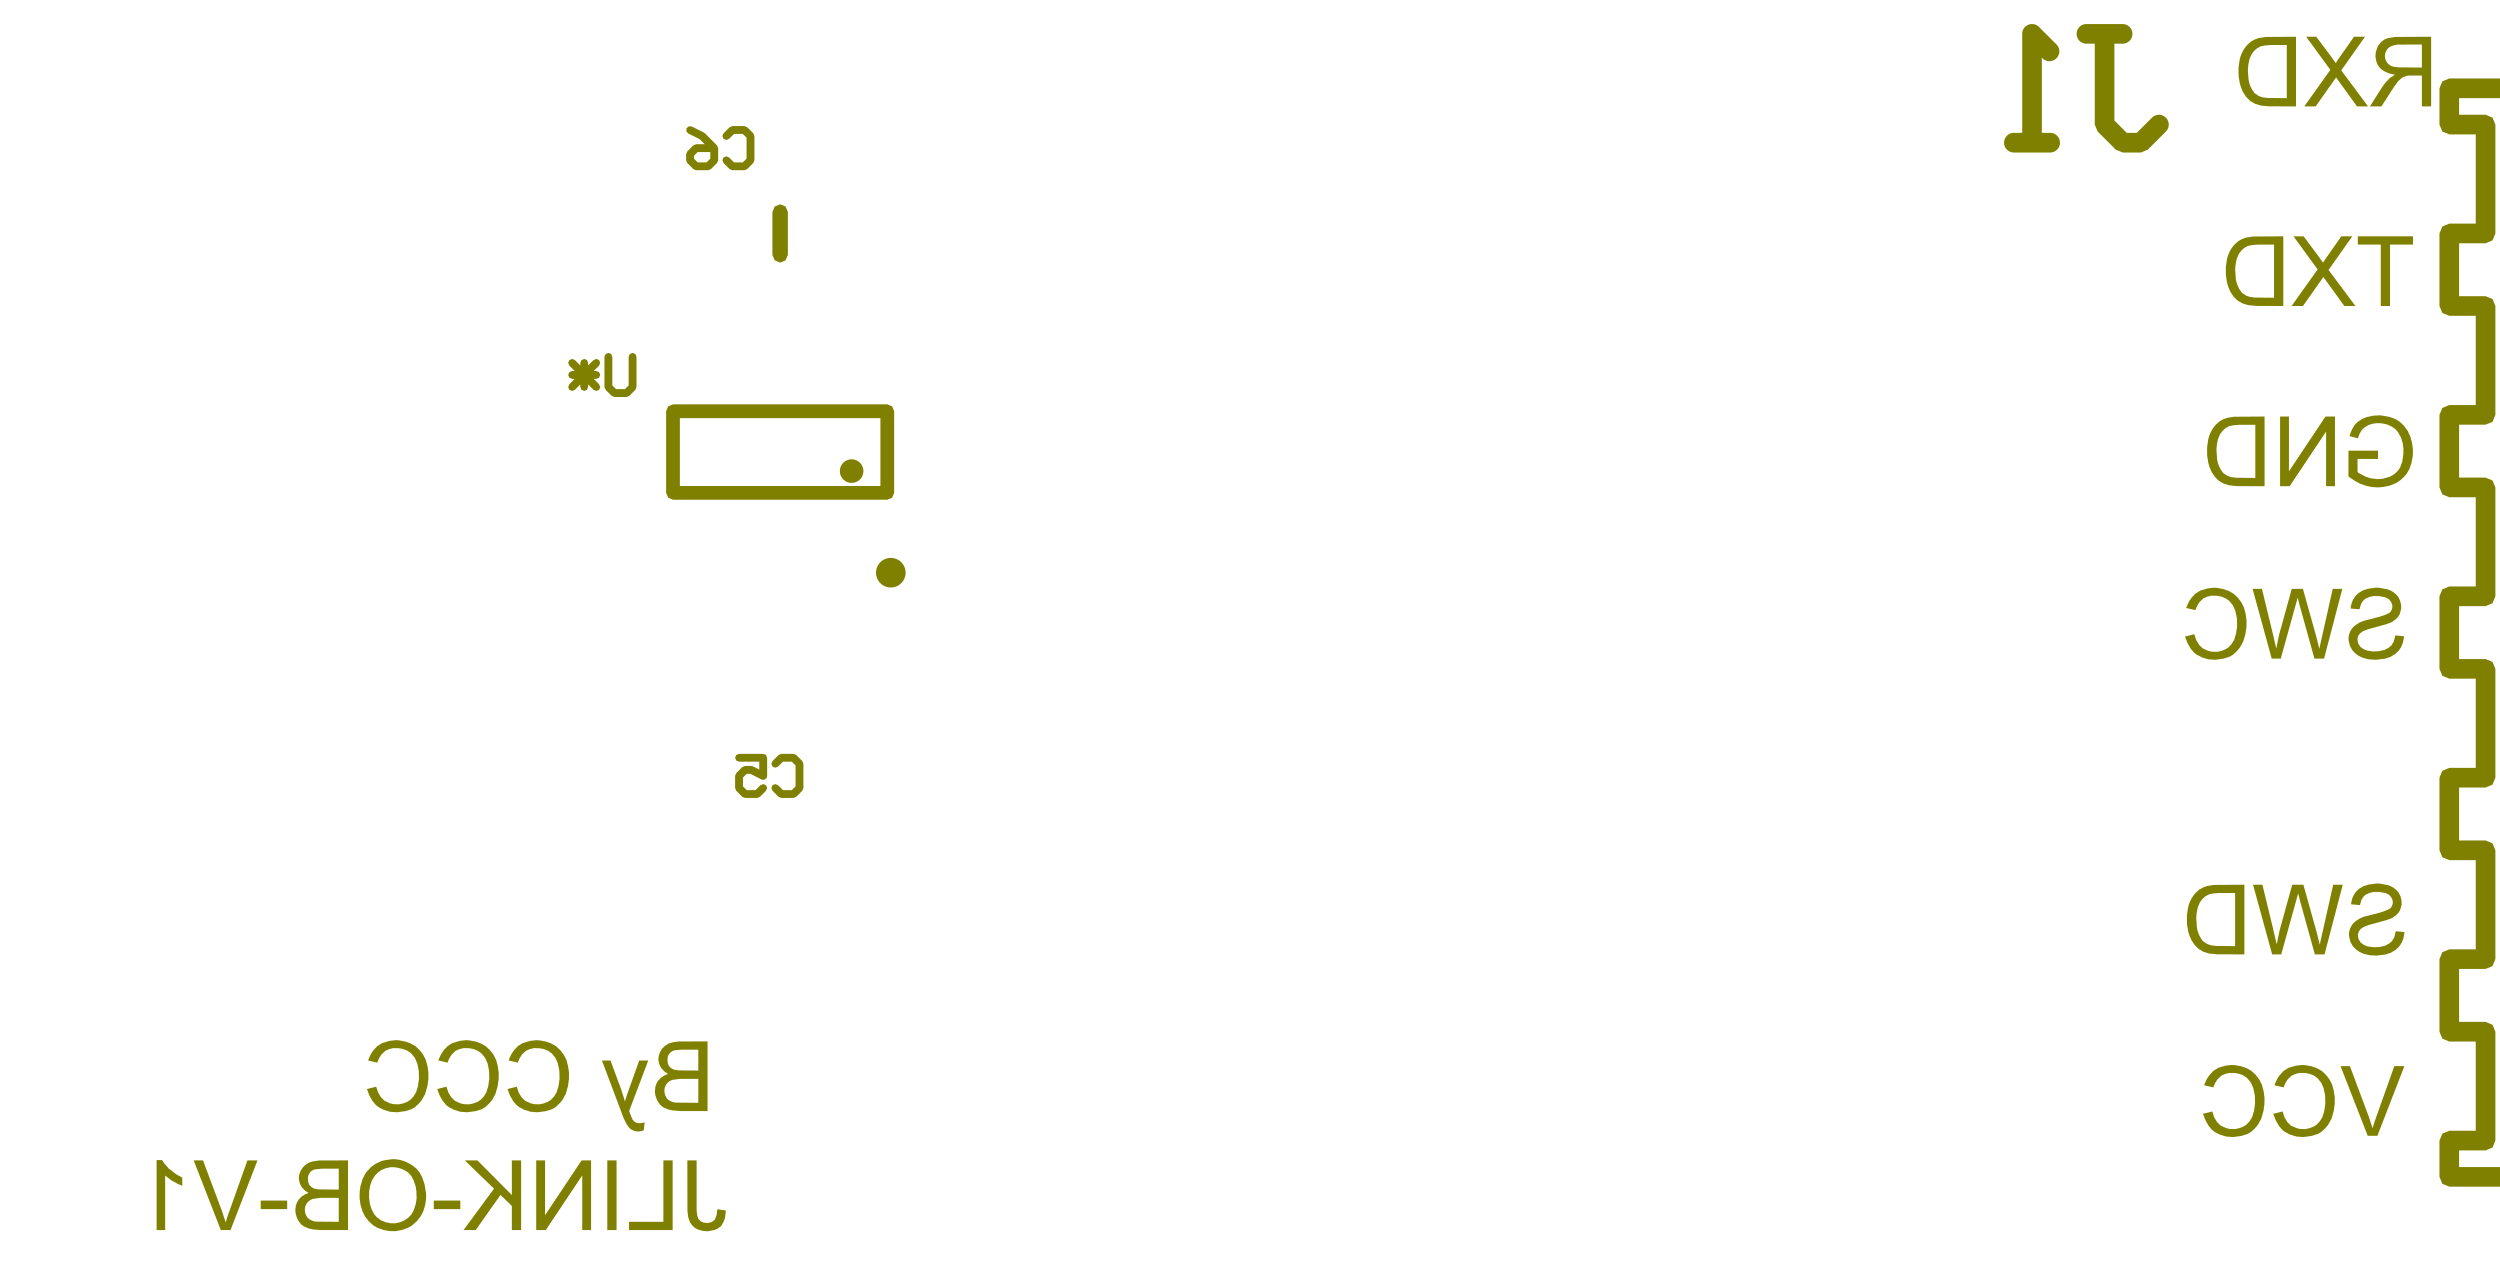 <svg width="35mm" height="18mm" viewBox="0 0 13779528 7086614"  version="1.1" xmlns="http://www.w3.org/2000/svg" xmlns:xlink="http://www.w3.org/1999/xlink">
<desc>
Origin 0 0 Bound 37350000 29300000 13779528 7086614
</desc>
<g fill-rule="evenodd" fill="rgb(128, 128, 0)" stroke="black" stroke-width="1" transform="translate(0, 7086614) scale(1, -1) translate(-37350000, -29300000)">
<path id="N" d="M 51904120.00 35900000.00 L 51904120.00 35591915.00 L 53962205.00 35591916.00 L 54000474.00 35576064.00 L 54138269.00 35438269.00 L 54154121.00 35400000.00 L 54138267.29 35361730.29 L 54000474.00 35223936.00 L 53962202.59 35208085.00 L 51904120.00 35208085.00 L 51904120.00 34591915.00 L 53962205.00 34591916.00 L 54000474.00 34576064.00 L 54138269.00 34438269.00 L 54154121.00 34400000.00 L 54138267.29 34361730.29 L 54000474.00 34223936.00 L 53962202.59 34208085.00 L 51904120.00 34208085.00 L 51904120.00 33591915.00 L 53962205.00 33591916.00 L 54000474.00 33576064.00 L 54138269.00 33438269.00 L 54154121.00 33400000.00 L 54138267.29 33361730.29 L 54000474.00 33223936.00 L 53962202.59 33208085.00 L 51904120.00 33208085.00 L 51904120.00 32591915.00 L 53962205.00 32591916.00 L 54000474.00 32576064.00 L 54138269.00 32438269.00 L 54154121.00 32400000.00 L 54138267.29 32361730.29 L 54000474.00 32223936.00 L 53962202.59 32208085.00 L 51904120.00 32208085.00 L 51904120.00 31591915.00 L 53962205.00 31591916.00 L 54000474.00 31576064.00 L 54138269.00 31438269.00 L 54154121.00 31400000.00 L 54138267.29 31361730.29 L 54000474.00 31223936.00 L 53962202.59 31208085.00 L 51904120.00 31208085.00 L 51904120.00 30591915.00 L 53962205.00 30591916.00 L 54000474.00 30576064.00 L 54138269.00 30438269.00 L 54154121.00 30400000.00 L 54138267.29 30361730.29 L 54000474.00 30223936.00 L 53962202.59 30208085.00 L 51904120.00 30208085.00 L 51904120.00 29900000.00 L 51888269.00 29861731.00 L 51850000.00 29845880.00 L 50850000.00 29845880.00 L 50811731.00 29861731.00 L 50795880.00 29900000.00 L 50795880.00 30100000.00 L 50811731.00 30138269.00 L 50850000.00 30154120.00 L 50995880.00 30154120.00 L 50995880.00 30645880.00 L 50850000.00 30645880.00 L 50811731.00 30661731.00 L 50795880.00 30700000.00 L 50795880.00 31100000.00 L 50811731.00 31138269.00 L 50850000.00 31154120.00 L 50995880.00 31154120.00 L 50995880.00 31645880.00 L 50850000.00 31645880.00 L 50811731.00 31661731.00 L 50795880.00 31700000.00 L 50795880.00 32100000.00 L 50811731.00 32138269.00 L 50850000.00 32154120.00 L 50995880.00 32154120.00 L 50995880.00 32645880.00 L 50850000.00 32645880.00 L 50811731.00 32661731.00 L 50795880.00 32700000.00 L 50795880.00 33100000.00 L 50811731.00 33138269.00 L 50850000.00 33154120.00 L 50995880.00 33154120.00 L 50995880.00 33645880.00 L 50850000.00 33645880.00 L 50811731.00 33661731.00 L 50795880.00 33700000.00 L 50795880.00 34100000.00 L 50811731.00 34138269.00 L 50850000.00 34154120.00 L 50995880.00 34154120.00 L 50995880.00 34645880.00 L 50850000.00 34645880.00 L 50811731.00 34661731.00 L 50795880.00 34700000.00 L 50795880.00 35100000.00 L 50811731.00 35138269.00 L 50850000.00 35154120.00 L 50995880.00 35154120.00 L 50995880.00 35645880.00 L 50850000.00 35645880.00 L 50811731.00 35661731.00 L 50795880.00 35700000.00 L 50795880.00 35900000.00 L 50811731.00 35938269.00 L 50850000.00 35954120.00 L 51850000.00 35954120.00 L 51888269.00 35938269.00 L 51904120.00 35900000.00  zM 53939787.12 30483675.00 L 51904120.00 30483675.00 L 51904120.00 30316325.00 L 53939787.12 30316325.00 L 54023462.72 30400000.00 L 53939787.12 30483675.00  zM 53939787.12 31483675.00 L 51904120.00 31483675.00 L 51904120.00 31316325.00 L 53939787.12 31316325.00 L 54023462.72 31400000.00 L 53939787.12 31483675.00  zM 53939787.12 32483675.00 L 51904120.00 32483675.00 L 51904120.00 32316325.00 L 53939787.12 32316325.00 L 54023462.72 32400000.00 L 53939787.12 32483675.00  zM 51795880.00 35845880.00 L 50904120.00 35845880.00 L 50904120.00 35754120.00 L 51050000.00 35754120.00 L 51088269.00 35738269.00 L 51104120.00 35700000.00 L 51104120.00 35100000.00 L 51088269.00 35061731.00 L 51050000.00 35045880.00 L 50904120.00 35045880.00 L 50904120.00 34754120.00 L 51050000.00 34754120.00 L 51088269.00 34738269.00 L 51104120.00 34700000.00 L 51104120.00 34100000.00 L 51088269.00 34061731.00 L 51050000.00 34045880.00 L 50904120.00 34045880.00 L 50904120.00 33754120.00 L 51050000.00 33754120.00 L 51088269.00 33738269.00 L 51104120.00 33700000.00 L 51104120.00 33100000.00 L 51088269.00 33061731.00 L 51050000.00 33045880.00 L 50904120.00 33045880.00 L 50904120.00 32754120.00 L 51050000.00 32754120.00 L 51088269.00 32738269.00 L 51104120.00 32700000.00 L 51104120.00 32100000.00 L 51088269.00 32061731.00 L 51050000.00 32045880.00 L 50904120.00 32045880.00 L 50904120.00 31754120.00 L 51050000.00 31754120.00 L 51088269.00 31738269.00 L 51104120.00 31700000.00 L 51104120.00 31100000.00 L 51088269.00 31061731.00 L 51050000.00 31045880.00 L 50904120.00 31045880.00 L 50904120.00 30754120.00 L 51050000.00 30754120.00 L 51088269.00 30738269.00 L 51104120.00 30700000.00 L 51104120.00 30100000.00 L 51088269.00 30061731.00 L 51050000.00 30045880.00 L 50904120.00 30045880.00 L 50904120.00 29954120.00 L 51795880.00 29954120.00 L 51795880.00 35845880.00  zM 53939787.12 33483675.00 L 51904120.00 33483675.00 L 51904120.00 33316325.00 L 53939787.12 33316325.00 L 54023462.72 33400000.00 L 53939787.12 33483675.00  zM 53939787.12 35483675.00 L 51904120.00 35483675.00 L 51904120.00 35316325.00 L 53939787.12 35316325.00 L 54023462.72 35400000.00 L 53939787.12 35483675.00  zM 53939787.12 34483675.00 L 51904120.00 34483675.00 L 51904120.00 34316325.00 L 53939787.12 34316325.00 L 54023462.72 34400000.00 L 53939787.12 34483675.00  z"/>
<path id="N" d="M 50465134.93 33146824.98 L 50508979.93 33138499.98 A 117196.43 117196.43 0 0 0 50568919.94 33096319.99 L 50578909.94 33076340.00 L 50584459.95 33051365.00 L 50585014.95 33031385.00 L 50576689.96 33001415.00 L 50566699.96 32985319.99 L 50553379.96 32971999.99 L 50531734.96 32957014.99 L 50498434.97 32944804.98 L 50399644.97 32917609.96 L 50373559.97 32907064.96 L 50356909.98 32894299.96 L 50348029.98 32881534.96 L 50343589.98 32863774.96 L 50346919.99 32842129.96 L 50359129.99 32822149.96 L 50375224.99 32809939.96 L 50396314.99 32801059.96 L 50428504.99 32796064.97 L 50462359.99 32797174.98 L 50493994.99 32804944.98 L 50515639.99 32816044.99 L 50531734.99 32829919.99 L 50544499.98 32851564.99 L 50552269.98 32884309.99 L 50599999.98 32879870.00 L 50598889.98 32865995.00 L 50593339.99 32841020.00 L 50583904.99 32818820.00 L 50571139.99 32799949.99 L 50552825.00 32782744.99 L 50527295.00 32766649.99 L 50495660.00 32756104.98 L 50445710.00 32749999.97 L 50407970.00 32752219.97 L 50375780.00 32759989.96 L 50351360.00 32771089.96 L 50332490.00 32784964.95 L 50315839.99 32802169.95 L 50301964.99 32827144.95 L 50294749.98 32859334.95 A 95867.55 95867.55 0 0 0 50333599.97 32941474.95 L 50355244.97 32955349.96 L 50376889.96 32964229.96 L 50466799.96 32987539.98 L 50502319.96 32999749.98 L 50522299.96 33010294.99 L 50530624.95 33021394.99 L 50536174.95 33036934.99 L 50535619.95 33053029.99 L 50530069.95 33067459.99 L 50517304.94 33084109.99 L 50496769.94 33094654.98 L 50464579.94 33100759.98 L 50433499.94 33101314.97 L 50408524.94 33095764.97 L 50386324.94 33085774.96 L 50374669.94 33075229.96 L 50363569.95 33058024.96 L 50355244.95 33028609.96 L 50306404.95 33032494.95 L 50307514.95 33044704.95 L 50313064.95 33066349.95 L 50320279.94 33082444.95 L 50333044.94 33101869.95 L 50349139.94 33117409.96 L 50372449.93 33131839.96 L 50401309.93 33141274.97 L 50443489.93 33147379.97 L 50465134.93 33146824.98  z"/>
<path id="N" d="M 50467622.93 31516276.98 L 50511467.93 31507951.98 A 117196.43 117196.43 0 0 0 50571407.94 31465771.99 L 50581397.94 31445792.00 L 50586947.95 31420817.00 L 50587502.95 31400837.00 L 50579177.96 31370867.00 L 50569187.96 31354771.99 L 50555867.96 31341451.99 L 50534222.96 31326466.99 L 50500922.97 31314256.98 L 50402132.97 31287061.96 L 50376047.97 31276516.96 L 50359397.98 31263751.96 L 50350517.98 31250986.96 L 50346077.98 31233226.96 L 50349407.99 31211581.96 L 50361617.99 31191601.96 L 50377712.99 31179391.96 L 50398802.99 31170511.96 L 50430992.99 31165516.97 L 50464847.99 31166626.98 L 50496482.99 31174396.98 L 50518127.99 31185496.99 L 50534222.99 31199371.99 L 50546987.98 31221016.99 L 50554757.98 31253761.99 L 50602487.98 31249322.00 L 50601377.98 31235447.00 L 50595827.99 31210472.00 L 50586392.99 31188272.00 L 50573627.99 31169401.99 L 50555313.00 31152196.99 L 50529783.00 31136101.99 L 50498148.00 31125556.98 L 50448198.00 31119451.97 L 50410458.00 31121671.97 L 50378268.00 31129441.96 L 50353848.00 31140541.96 L 50334978.00 31154416.95 L 50318327.99 31171621.95 L 50304452.99 31196596.95 L 50297237.98 31228786.95 A 95867.55 95867.55 0 0 0 50336087.97 31310926.95 L 50357732.97 31324801.96 L 50379377.96 31333681.96 L 50469287.96 31356991.98 L 50504807.96 31369201.98 L 50524787.96 31379746.99 L 50533112.95 31390846.99 L 50538662.95 31406386.99 L 50538107.95 31422481.99 L 50532557.95 31436911.99 L 50519792.94 31453561.99 L 50499257.94 31464106.98 L 50467067.94 31470211.98 L 50435987.94 31470766.97 L 50411012.94 31465216.97 L 50388812.94 31455226.96 L 50377157.94 31444681.96 L 50366057.95 31427476.96 L 50357732.95 31398061.96 L 50308892.95 31401946.95 L 50310002.95 31414156.95 L 50315552.95 31435801.95 L 50322767.94 31451896.95 L 50335532.94 31471321.95 L 50351627.94 31486861.96 L 50374937.93 31501291.96 L 50403797.93 31510726.97 L 50445977.93 31516831.97 L 50467622.93 31516276.98  z"/>
<path id="N" d="M 39592869.93 29980174.69 L 39620064.94 29965189.70 L 39645594.94 29945209.70 L 39664464.94 29921344.71 L 39677229.95 29896924.71 L 39689994.96 29859739.71 L 39698319.96 29809234.71 A 236460.34 236460.34 0 0 0 39680559.98 29704894.71 L 39667794.99 29681029.71 L 39646704.99 29654944.70 L 39619510.00 29631079.70 L 39595645.00 29617759.69 L 39562900.00 29606659.69 L 39529045.00 29600554.68 L 39496855.00 29601109.68 L 39463555.00 29607214.67 L 39429700.00 29619424.66 L 39406390.00 29633299.66 L 39381969.99 29656054.66 L 39361989.99 29681584.65 L 39347559.98 29710999.65 L 39337014.98 29746519.65 L 39332019.97 29782594.65 L 39332574.96 29818669.65 L 39336459.96 29846974.65 L 39348669.95 29888599.65 L 39363099.95 29916904.65 L 39373644.94 29931334.65 L 39394734.94 29953534.66 L 39417489.94 29970739.66 L 39451899.93 29986834.67 L 39468549.93 29991274.67 L 39510174.93 29997379.68 A 180284.28 180284.28 0 0 0 39592869.93 29980174.69  zM 39501294.94 29952979.68 L 39476319.94 29947429.67 L 39451899.94 29937439.67 L 39435804.94 29926339.67 L 39418044.95 29908579.66 L 39400284.95 29881384.66 L 39390294.96 29851969.66 L 39384744.96 29819779.66 L 39384189.97 29784814.66 L 39389184.98 29748739.66 L 39398619.98 29720434.66 L 39411939.98 29694904.66 L 39428034.99 29676034.66 L 39451344.99 29659939.67 L 39474654.99 29650504.67 L 39501294.99 29644399.68 L 39526269.99 29643844.68 L 39554019.99 29649394.69 L 39577329.99 29659384.69 L 39598974.99 29673814.69 L 39616179.99 29691019.70 L 39631164.98 29717104.70 L 39642264.97 29753179.70 L 39646149.97 29780929.70 L 39645039.96 29822554.70 L 39640599.96 29848639.70 L 39630609.95 29879164.70 L 39616734.95 29905249.70 L 39600639.94 29923009.69 A 146243.38 146243.38 0 0 1 39501294.94 29952979.68  z"/>
<path id="N" d="M 50478504.93 34096269.97 L 50522904.93 34087944.98 L 50551764.94 34077399.98 L 50575074.94 34063524.99 L 50600049.94 34040214.99 L 50620029.95 34013019.99 L 50634459.95 33982495.00 L 50644449.96 33946420.00 L 50649444.96 33910900.00 L 50648889.97 33875935.00 L 50642784.98 33839305.00 L 50630574.98 33802120.00 L 50616699.99 33777699.99 L 50605599.99 33763824.99 L 50582844.99 33741624.99 L 50556760.00 33723864.98 L 50521240.00 33709989.98 L 50487940.00 33702774.97 L 50459080.00 33699999.97 L 50423005.00 33702219.96 L 50391925.00 33708879.95 L 50356960.00 33721089.95 L 50329764.99 33736074.94 L 50294244.99 33759939.94 L 50294244.97 33902574.94 L 50457414.97 33902574.97 L 50457414.97 33857064.97 L 50344194.97 33857064.95 L 50344194.99 33784914.95 L 50350854.99 33779364.95 L 50387484.99 33759939.95 L 50415789.99 33750504.96 L 50456859.99 33745509.97 L 50484054.99 33748284.97 L 50520129.99 33758274.98 A 123868.54 123868.54 0 0 1 50578959.98 33809889.99 L 50590614.98 33841524.99 L 50596719.97 33881484.99 L 50597274.96 33915339.99 L 50593389.96 33942534.99 L 50584509.95 33973614.99 L 50567859.95 34004139.99 L 50552874.94 34021344.98 L 50532339.94 34035774.98 L 50507919.94 34046874.98 L 50487384.94 34051314.97 A 145827.38 145827.38 0 0 1 50405799.94 34044099.96 L 50382489.94 34030779.95 L 50368059.95 34016904.95 L 50355294.95 33995259.95 L 50346414.95 33970839.95 L 50300349.95 33983049.94 L 50304234.95 33996924.94 L 50314224.95 34020234.94 L 50328654.94 34044654.94 L 50345859.94 34061859.95 L 50370834.94 34077954.95 L 50395254.93 34087944.96 L 50432439.93 34095714.96 L 50468514.93 34097379.97 L 50478504.93 34096269.97  z"/>
<path id="N" d="M 49669532.93 30515721.84 L 49702832.93 30509616.84 L 49732802.93 30499071.85 L 49759442.94 30484086.85 L 49783307.94 30461886.86 L 49802732.95 30436356.86 L 49817162.95 30408051.86 L 49826597.96 30372531.86 L 49831592.96 30336456.87 L 49831037.97 30300936.87 L 49826042.98 30264306.86 L 49813277.98 30219906.86 L 49794407.99 30186051.86 L 49779422.99 30168291.86 L 49756668.00 30147201.85 L 49737243.00 30136101.85 L 49703943.00 30125556.84 L 49657878.00 30119451.83 L 49620138.00 30122226.83 L 49585728.00 30132771.82 L 49557423.00 30147201.82 L 49542437.99 30158856.81 L 49523567.99 30181056.81 L 49505807.98 30212136.81 L 49492487.98 30247656.81 L 49543547.98 30260421.81 L 49554092.98 30228231.82 L 49570742.99 30201036.82 L 49589612.99 30182721.82 L 49619582.99 30168846.83 L 49641227.99 30163851.83 L 49668977.99 30163296.84 L 49692287.99 30168291.84 L 49716152.99 30177726.85 L 49732247.99 30188271.85 L 49748897.99 30206031.85 L 49763327.98 30229341.85 L 49773872.98 30264306.86 L 49779422.97 30303711.86 L 49778312.96 30348666.86 L 49769987.95 30388626.85 L 49756667.95 30419151.85 L 49736687.94 30443571.85 L 49715042.94 30459111.84 L 49690067.94 30468546.84 L 49667867.94 30472431.84 L 49638452.94 30472986.83 L 49615142.94 30467436.83 L 49592942.94 30457446.82 L 49571297.95 30436356.82 L 49559087.95 30416376.82 L 49549097.95 30393066.82 L 49499147.95 30404721.81 L 49502477.95 30414711.81 L 49514132.95 30440241.81 L 49528007.94 30460776.81 L 49550207.94 30484641.82 L 49577402.93 30501291.82 L 49617362.93 30512946.83 L 49651217.93 30516831.83 L 49669532.93 30515721.84  z"/>
<path id="N" d="M 39936869.93 30652274.77 L 39970169.93 30646169.78 L 40000139.93 30635624.78 L 40026779.94 30620639.79 L 40050644.94 30598439.79 L 40070069.95 30572909.79 L 40084499.95 30544604.80 L 40093934.96 30509084.80 L 40098929.96 30473009.80 L 40098374.97 30437489.80 L 40093379.98 30400859.80 L 40080614.98 30356459.80 L 40061744.99 30322604.79 L 40046759.99 30304844.79 L 40024005.00 30283754.79 L 40004580.00 30272654.78 L 39971280.00 30262109.78 L 39925215.00 30256004.77 L 39887475.00 30258779.76 L 39853065.00 30269324.76 L 39824760.00 30283754.75 L 39809774.99 30295409.75 L 39790904.99 30317609.74 L 39773144.98 30348689.74 L 39759824.98 30384209.74 L 39810884.98 30396974.75 L 39821429.98 30364784.75 L 39838079.99 30337589.75 L 39856949.99 30319274.76 L 39886919.99 30305399.76 L 39908564.99 30300404.77 L 39936314.99 30299849.77 L 39959624.99 30304844.77 L 39983489.99 30314279.78 L 39999584.99 30324824.78 L 40016234.99 30342584.78 L 40030664.98 30365894.79 L 40041209.98 30400859.79 L 40046759.97 30440264.79 L 40045649.96 30485219.79 L 40037324.95 30525179.79 L 40024004.95 30555704.79 L 40004024.94 30580124.78 L 39982379.94 30595664.78 L 39957404.94 30605099.77 L 39935204.94 30608984.77 L 39905789.94 30609539.76 L 39882479.94 30603989.76 L 39860279.94 30593999.76 L 39838634.95 30572909.75 L 39826424.95 30552929.75 L 39816434.95 30529619.75 L 39766484.95 30541274.74 L 39769814.95 30551264.74 L 39781469.95 30576794.74 L 39795344.94 30597329.75 L 39817544.94 30621194.75 L 39844739.93 30637844.75 L 39884699.93 30649499.76 L 39918554.93 30653384.77 L 39936869.93 30652274.77  z"/>
<path id="N" d="M 40324259.93 30652274.84 L 40357559.93 30646169.84 L 40387529.93 30635624.85 L 40414169.94 30620639.85 L 40438034.94 30598439.86 L 40457459.95 30572909.86 L 40471889.95 30544604.86 L 40481324.96 30509084.87 L 40486319.96 30473009.87 L 40485764.97 30437489.87 L 40480769.98 30400859.87 L 40468004.98 30356459.86 L 40449134.99 30322604.86 L 40434149.99 30304844.86 L 40411395.00 30283754.85 L 40391970.00 30272654.85 L 40358670.00 30262109.84 L 40312605.00 30256004.84 L 40274865.00 30258779.83 L 40240455.00 30269324.82 L 40212150.00 30283754.82 L 40197164.99 30295409.82 L 40178294.99 30317609.81 L 40160534.98 30348689.81 L 40147214.98 30384209.81 L 40198274.98 30396974.82 L 40208819.98 30364784.82 L 40225469.99 30337589.82 L 40244339.99 30319274.82 L 40274309.99 30305399.83 L 40295954.99 30300404.83 L 40323704.99 30299849.84 L 40347014.99 30304844.84 L 40370879.99 30314279.85 L 40386974.99 30324824.85 L 40403624.99 30342584.85 L 40418054.98 30365894.85 L 40428599.98 30400859.86 L 40434149.97 30440264.86 L 40433039.96 30485219.86 L 40424714.95 30525179.86 L 40411394.95 30555704.85 L 40391414.94 30580124.85 L 40369769.94 30595664.85 L 40344794.94 30605099.84 L 40322594.94 30608984.84 L 40293179.94 30609539.83 L 40269869.94 30603989.83 L 40247669.94 30593999.82 L 40226024.95 30572909.82 L 40213814.95 30552929.82 L 40203824.95 30529619.82 L 40153874.95 30541274.81 L 40157204.95 30551264.81 L 40168859.95 30576794.81 L 40182734.94 30597329.81 L 40204934.94 30621194.82 L 40232129.93 30637844.82 L 40272089.93 30649499.83 L 40305944.93 30653384.83 L 40324259.93 30652274.84  z"/>
<path id="N" d="M 49570474.93 33146269.82 L 49603774.93 33140164.83 L 49633744.93 33129619.83 L 49660384.94 33114634.84 L 49684249.94 33092434.84 L 49703674.95 33066904.84 L 49718104.95 33038599.85 L 49727539.96 33003079.85 L 49732534.96 32967004.85 L 49731979.97 32931484.85 L 49726984.98 32894854.85 L 49714219.98 32850454.85 L 49695349.99 32816599.84 L 49680364.99 32798839.84 L 49657610.00 32777749.84 L 49638185.00 32766649.83 L 49604885.00 32756104.83 L 49558820.00 32749999.82 L 49521080.00 32752774.81 L 49486670.00 32763319.81 L 49458365.00 32777749.80 L 49443379.99 32789404.80 L 49424509.99 32811604.79 L 49406749.98 32842684.79 L 49393429.98 32878204.79 L 49444489.98 32890969.80 L 49455034.98 32858779.80 L 49471684.99 32831584.80 L 49490554.99 32813269.81 L 49520524.99 32799394.81 L 49542169.99 32794399.82 L 49569919.99 32793844.82 L 49593229.99 32798839.82 L 49617094.99 32808274.83 L 49633189.99 32818819.83 L 49649839.99 32836579.83 L 49664269.98 32859889.84 L 49674814.98 32894854.84 L 49680364.97 32934259.84 L 49679254.96 32979214.84 L 49670929.95 33019174.84 L 49657609.95 33049699.84 L 49637629.94 33074119.83 L 49615984.94 33089659.83 L 49591009.94 33099094.82 L 49568809.94 33102979.82 L 49539394.94 33103534.81 L 49516084.94 33097984.81 L 49493884.94 33087994.81 L 49472239.95 33066904.80 L 49460029.95 33046924.80 L 49450039.95 33023614.80 L 49400089.95 33035269.79 L 49403419.95 33045259.79 L 49415074.95 33070789.79 L 49428949.94 33091324.80 L 49451149.94 33115189.80 L 49478344.93 33131839.80 L 49518304.93 33143494.81 L 49552159.93 33147379.82 L 49570474.93 33146269.82  z"/>
<path id="N" d="M 39549479.93 30652274.70 L 39582779.93 30646169.71 L 39612749.93 30635624.71 L 39639389.94 30620639.72 L 39663254.94 30598439.72 L 39682679.95 30572909.73 L 39697109.95 30544604.73 L 39706544.96 30509084.73 L 39711539.96 30473009.73 L 39710984.97 30437489.73 L 39705989.98 30400859.73 L 39693224.98 30356459.73 L 39674354.99 30322604.72 L 39659369.99 30304844.72 L 39636615.00 30283754.72 L 39617190.00 30272654.71 L 39583890.00 30262109.71 L 39537825.00 30256004.70 L 39500085.00 30258779.69 L 39465675.00 30269324.69 L 39437370.00 30283754.68 L 39422384.99 30295409.68 L 39403514.99 30317609.68 L 39385754.98 30348689.67 L 39372434.98 30384209.67 L 39423494.98 30396974.68 L 39434039.98 30364784.68 L 39450689.99 30337589.69 L 39469559.99 30319274.69 L 39499529.99 30305399.69 L 39521174.99 30300404.70 L 39548924.99 30299849.70 L 39572234.99 30304844.71 L 39596099.99 30314279.71 L 39612194.99 30324824.71 L 39628844.99 30342584.72 L 39643274.98 30365894.72 L 39653819.98 30400859.72 L 39659369.97 30440264.72 L 39658259.96 30485219.72 L 39649934.95 30525179.72 L 39636614.95 30555704.72 L 39616634.94 30580124.71 L 39594989.94 30595664.71 L 39570014.94 30605099.71 L 39547814.94 30608984.70 L 39518399.94 30609539.70 L 39495089.94 30603989.69 L 39472889.94 30593999.69 L 39451244.95 30572909.69 L 39439034.95 30552929.68 L 39429044.95 30529619.68 L 39379094.95 30541274.67 L 39382424.95 30551264.67 L 39394079.95 30576794.68 L 39407954.94 30597329.68 L 39430154.94 30621194.68 L 39457349.93 30637844.69 L 39497309.93 30649499.69 L 39531164.93 30653384.70 L 39549479.93 30652274.70  z"/>
<path id="N" d="M 50056922.93 30515721.90 L 50090222.93 30509616.91 L 50120192.93 30499071.92 L 50146832.94 30484086.92 L 50170697.94 30461886.92 L 50190122.95 30436356.93 L 50204552.95 30408051.93 L 50213987.96 30372531.93 L 50218982.96 30336456.93 L 50218427.97 30300936.93 L 50213432.98 30264306.93 L 50200667.98 30219906.93 L 50181797.99 30186051.93 L 50166812.99 30168291.92 L 50144058.00 30147201.92 L 50124633.00 30136101.92 L 50091333.00 30125556.91 L 50045268.00 30119451.90 L 50007528.00 30122226.90 L 49973118.00 30132771.89 L 49944813.00 30147201.89 L 49929827.99 30158856.88 L 49910957.99 30181056.88 L 49893197.98 30212136.88 L 49879877.98 30247656.87 L 49930937.98 30260421.88 L 49941482.98 30228231.88 L 49958132.99 30201036.89 L 49977002.99 30182721.89 L 50006972.99 30168846.90 L 50028617.99 30163851.90 L 50056367.99 30163296.90 L 50079677.99 30168291.91 L 50103542.99 30177726.91 L 50119637.99 30188271.92 L 50136287.99 30206031.92 L 50150717.98 30229341.92 L 50161262.98 30264306.92 L 50166812.97 30303711.92 L 50165702.96 30348666.92 L 50157377.95 30388626.92 L 50144057.95 30419151.92 L 50124077.94 30443571.92 L 50102432.94 30459111.91 L 50077457.94 30468546.91 L 50055257.94 30472431.90 L 50025842.94 30472986.90 L 50002532.94 30467436.90 L 49980332.94 30457446.89 L 49958687.95 30436356.89 L 49946477.95 30416376.89 L 49936487.95 30393066.88 L 49886537.95 30404721.87 L 49889867.95 30414711.88 L 49901522.95 30440241.88 L 49915397.94 30460776.88 L 49937597.94 30484641.88 L 49964792.93 30501291.89 L 50004752.93 30512946.90 L 50038607.93 30516831.90 L 50056922.93 30515721.90  z"/>
<path id="N" d="M 41250000.00 30262665.00 L 41103480.00 30262664.97 L 41059080.00 30265994.97 L 41032440.00 30271544.96 L 41006355.00 30283199.96 L 40993589.99 30292634.96 A 118867.79 118867.79 0 0 0 40959734.98 30373109.95 L 40962509.98 30397529.95 L 40969169.97 30415844.95 L 40978049.97 30430829.95 L 40994699.97 30448034.96 L 41012459.97 30459134.96 L 41032439.96 30467459.96 L 41014679.96 30478559.96 L 40994699.96 30499094.96 L 40984709.96 30518519.95 L 40978604.95 30544604.95 L 40980824.95 30567359.95 L 40989149.94 30590114.95 L 41000249.94 30607319.96 L 41014124.94 30621194.96 L 41034659.93 30634514.96 L 41057969.93 30641729.97 L 41090714.93 30646169.97 L 41249999.93 30646725.00 L 41250000.00 30262665.00  zM 41198939.97 30440264.99 L 41097929.97 30440264.97 L 41057969.97 30434714.97 A 62285.29 62285.29 0 0 1 41012459.98 30367559.96 L 41015789.98 30350909.96 L 41025779.99 30332039.96 L 41037434.99 30321494.96 L 41058524.99 30312059.97 L 41072954.99 30309284.97 L 41198939.99 30308174.99 L 41198939.97 30440264.99  zM 41198939.94 30601214.99 L 41107919.94 30601214.98 L 41077949.94 30598439.97 A 50188.76 50188.76 0 0 1 41029109.95 30549044.96 L 41030219.95 30528509.96 L 41036879.96 30511304.96 L 41047424.96 30500204.96 L 41064629.96 30490769.97 L 41089604.96 30486884.97 L 41198939.96 30485774.99 L 41198939.94 30601214.99  z"/>
<path id="N" d="M 39268195.00 29606659.64 L 39121675.00 29606659.61 L 39077275.00 29609989.60 L 39050635.00 29615539.60 L 39024550.00 29627194.59 L 39011784.99 29636629.59 A 118867.79 118867.79 0 0 0 38977929.98 29717104.59 L 38980704.98 29741524.59 L 38987364.97 29759839.59 L 38996244.97 29774824.59 L 39012894.97 29792029.59 L 39030654.97 29803129.59 L 39050634.96 29811454.60 L 39032874.96 29822554.59 L 39012894.96 29843089.59 L 39002904.96 29862514.59 L 38996799.95 29888599.59 L 38999019.95 29911354.59 L 39007344.94 29934109.59 L 39018444.94 29951314.59 L 39032319.94 29965189.59 L 39052854.93 29978509.60 L 39076164.93 29985724.60 L 39108909.93 29990164.61 L 39268194.93 29990719.64 L 39268195.00 29606659.64  zM 39217134.97 29784259.63 L 39116124.97 29784259.61 L 39076164.97 29778709.60 A 62285.29 62285.29 0 0 1 39030654.98 29711554.59 L 39033984.98 29694904.59 L 39043974.99 29676034.60 L 39055629.99 29665489.60 L 39076719.99 29656054.60 L 39091149.99 29653279.60 L 39217134.99 29652169.63 L 39217134.97 29784259.63  zM 39217134.94 29945209.63 L 39126114.94 29945209.61 L 39096144.94 29942434.61 A 50188.76 50188.76 0 0 1 39047304.95 29893039.60 L 39048414.95 29872504.60 L 39055074.96 29855299.60 L 39065619.96 29844199.60 L 39082824.96 29834764.60 L 39107799.96 29830879.61 L 39217134.96 29829769.63 L 39217134.94 29945209.63  z"/>
<path id="N" d="M 40585339.00 34401953.00 L 40591680.00 34386646.00 L 40591680.00 34372263.22 L 40621370.00 34401953.00 L 40636677.00 34408293.00 L 40651984.00 34401953.00 L 40658324.00 34386646.00 L 40651984.00 34371339.00 L 40622294.22 34341649.00 L 40636677.00 34341649.00 L 40651984.00 34335308.00 L 40658325.00 34320001.00 L 40651984.00 34304694.00 L 40636677.00 34298353.00 L 40622294.22 34298353.00 L 40651984.00 34268663.00 L 40658324.00 34253356.00 L 40651984.00 34238049.00 L 40636677.00 34231709.00 L 40621370.00 34238049.00 L 40591680.00 34267738.78 L 40591680.00 34253356.00 L 40585339.00 34238049.00 L 40570032.00 34231708.00 L 40554725.00 34238049.00 L 40548384.00 34253356.00 L 40548384.00 34267738.22 L 40518694.00 34238048.00 L 40503387.00 34231708.00 L 40488079.00 34238048.00 L 40481739.00 34253356.00 L 40488079.00 34268663.00 L 40517769.22 34298353.00 L 40503387.00 34298353.00 L 40488080.00 34304694.00 L 40481739.00 34320001.00 L 40488080.00 34335308.00 L 40503387.00 34341649.00 L 40517769.22 34341649.00 L 40488079.00 34371339.00 L 40481739.00 34386646.00 L 40488079.00 34401954.00 L 40503387.00 34408294.00 L 40518694.00 34401954.00 L 40548384.00 34372263.78 L 40548384.00 34386646.00 L 40554725.00 34401953.00 L 40570032.00 34408294.00 L 40585339.00 34401953.00  z"/>
<path id="N" d="M 50750000.00 35800000.00 L 50698940.00 35799999.99 L 50698939.97 35970384.99 L 50633449.97 35970384.98 L 50614024.97 35968719.98 L 50590714.97 35959284.97 L 50567959.98 35938749.97 L 50545204.98 35907669.96 L 50475830.00 35799999.95 L 50412560.00 35799999.94 L 50478604.98 35904339.95 L 50493589.98 35925429.96 L 50520784.97 35955399.96 L 50550199.97 35974269.97 L 50541319.97 35976489.96 L 50515234.97 35983149.96 L 50495254.97 35992029.96 L 50477494.96 36003129.95 A 89005.11 89005.11 0 0 0 50446414.96 36055299.95 L 50443084.95 36075279.95 L 50445304.95 36101364.95 L 50456404.94 36132444.95 L 50472499.94 36153534.95 L 50492479.94 36169074.95 L 50513014.93 36176844.96 L 50550754.93 36182949.97 L 50749999.93 36184060.00 L 50750000.00 35800000.00  zM 50698939.94 36141324.99 L 50562964.94 36140769.97 L 50539099.94 36135774.96 L 50519119.94 36126339.96 L 50508574.94 36116349.96 L 50500249.95 36101364.96 A 60280.08 60280.08 0 0 1 50543539.96 36018669.96 L 50570179.96 36015339.97 L 50698939.96 36014229.99 L 50698939.94 36141324.99  z"/>
<path id="N" d="M 41571984.00 32225275.00 L 41578325.00 32209968.00 L 41578325.00 32110001.00 L 41576040.00 32100320.00 L 41571984.00 32094694.00 L 41563523.00 32089465.00 L 41556677.00 32088353.00 L 41546996.00 32090638.00 L 41484921.07 32121675.00 L 41465675.19 32121675.00 L 41445035.00 32101034.19 L 41445035.00 32052322.81 L 41465676.19 32031681.00 L 41514387.81 32031681.00 L 41541370.00 32058664.00 L 41556677.00 32065003.00 L 41571985.00 32058664.00 L 41578324.00 32043356.00 L 41571985.00 32028049.00 L 41538661.00 31994726.00 L 41523354.00 31988385.00 L 41456709.00 31988385.00 L 41441401.00 31994726.00 L 41408079.00 32028049.00 L 41401739.00 32043356.00 L 41401739.00 32110001.00 L 41408080.00 32125309.00 L 41441402.00 32158630.00 L 41456709.00 32164971.00 L 41490032.00 32164971.00 L 41499713.00 32162686.00 L 41535029.00 32145028.26 L 41535029.00 32188320.00 L 41423387.00 32188320.00 L 41408080.00 32194661.00 L 41401739.00 32209968.00 L 41408080.00 32225275.00 L 41423387.00 32231616.00 L 41556677.00 32231616.00 L 41571984.00 32225275.00  z"/>
<path id="N" d="M 49831930.00 33706659.86 L 49680970.00 33707214.83 L 49636570.00 33711654.82 L 49605490.00 33721644.82 L 49578849.99 33737184.81 L 49557204.99 33759384.81 L 49539999.99 33785469.81 L 49528899.98 33810999.80 L 49521684.98 33835974.80 L 49515579.97 33874269.80 L 49515024.96 33919224.80 L 49519464.96 33951969.80 A 172640.38 172640.38 0 0 0 49564974.94 34047429.81 L 49584399.94 34064634.81 L 49603269.94 34075179.82 L 49626024.93 34083504.82 L 49663209.93 34089609.83 L 49831929.93 34090719.86 L 49831930.00 33706659.86  zM 49780869.94 34045209.85 L 49692069.94 34045209.83 L 49659879.94 34042434.83 L 49636014.94 34037439.82 L 49615479.94 34025784.82 L 49599939.95 34011354.82 L 49586619.95 33993594.81 L 49574964.95 33965844.81 L 49568859.96 33935319.81 L 49566639.96 33907014.81 L 49569969.97 33858729.81 A 148078.06 148078.06 0 0 1 49604934.99 33778809.82 L 49627134.99 33763824.82 L 49648224.99 33756609.82 L 49677639.99 33753279.83 L 49780869.99 33752169.85 L 49780869.94 34045209.85  z"/>
<path id="N" d="M 49935160.00 34699999.88 L 49784200.00 34700554.85 L 49739800.00 34704994.84 L 49708720.00 34714984.84 L 49682079.99 34730524.83 L 49660434.99 34752724.83 L 49643229.99 34778809.82 L 49632129.98 34804339.82 L 49624914.98 34829314.82 L 49618809.97 34867609.82 L 49618254.96 34912564.82 L 49622694.96 34945309.82 A 172640.38 172640.38 0 0 0 49668204.94 35040769.83 L 49687629.94 35057974.83 L 49706499.94 35068519.84 L 49729254.93 35076844.84 L 49766439.93 35082949.85 L 49935159.93 35084059.88 L 49935160.00 34699999.88  zM 49884099.94 35038549.87 L 49795299.94 35038549.85 L 49763109.94 35035774.84 L 49739244.94 35030779.84 L 49718709.94 35019124.84 L 49703169.95 35004694.83 L 49689849.95 34986934.83 L 49678194.95 34959184.83 L 49672089.96 34928659.83 L 49669869.96 34900354.83 L 49673199.97 34852069.83 A 148078.06 148078.06 0 0 1 49708164.99 34772149.84 L 49730364.99 34757164.84 L 49751454.99 34749949.84 L 49780869.99 34746619.85 L 49884099.99 34745509.87 L 49884099.94 35038549.87  z"/>
<path id="N" d="M 49720593.00 31126111.85 L 49569633.00 31126666.82 L 49525233.00 31131106.81 L 49494153.00 31141096.81 L 49467512.99 31156636.80 L 49445867.99 31178836.80 L 49428662.99 31204921.79 L 49417562.98 31230451.79 L 49410347.98 31255426.79 L 49404242.97 31293721.79 L 49403687.96 31338676.79 L 49408127.96 31371421.79 A 172640.38 172640.38 0 0 0 49453637.94 31466881.80 L 49473062.94 31484086.80 L 49491932.94 31494631.81 L 49514687.93 31502956.81 L 49551872.93 31509061.82 L 49720592.93 31510171.85 L 49720593.00 31126111.85  zM 49669532.94 31464661.84 L 49580732.94 31464661.82 L 49548542.94 31461886.82 L 49524677.94 31456891.81 L 49504142.94 31445236.81 L 49488602.95 31430806.81 L 49475282.95 31413046.80 L 49463627.95 31385296.80 L 49457522.96 31354771.80 L 49455302.96 31326466.80 L 49458632.97 31278181.80 A 148078.06 148078.06 0 0 1 49493597.99 31198261.81 L 49515797.99 31183276.81 L 49536887.99 31176061.81 L 49566302.99 31172731.82 L 49669532.99 31171621.84 L 49669532.94 31464661.84  z"/>
<path id="N" d="M 50005190.00 35799999.87 L 49854230.00 35800554.84 L 49809830.00 35804994.84 L 49778750.00 35814984.83 L 49752109.99 35830524.83 L 49730464.99 35852724.82 L 49713259.99 35878809.82 L 49702159.98 35904339.82 L 49694944.98 35929314.82 L 49688839.97 35967609.81 L 49688284.96 36012564.81 L 49692724.96 36045309.82 A 172640.38 172640.38 0 0 0 49738234.94 36140769.82 L 49757659.94 36157974.83 L 49776529.94 36168519.83 L 49799284.93 36176844.83 L 49836469.93 36182949.84 L 50005189.93 36184059.87 L 50005190.00 35799999.87  zM 49954129.94 36138549.86 L 49865329.94 36138549.85 L 49833139.94 36135774.84 L 49809274.94 36130779.84 L 49788739.94 36119124.83 L 49773199.95 36104694.83 L 49759879.95 36086934.83 L 49748224.95 36059184.82 L 49742119.96 36028659.82 L 49739899.96 36000354.82 L 49743229.97 35952069.82 A 148078.06 148078.06 0 0 1 49778194.99 35872149.83 L 49800394.99 35857164.83 L 49821484.99 35849949.84 L 49850899.99 35846619.84 L 49954129.99 35845509.86 L 49954129.94 36138549.86  z"/>
<path id="N" d="M 41163068.00 35689331.00 L 41229713.00 35656009.00 L 41235339.00 35651953.00 L 41301984.00 35585309.00 L 41308325.00 35570001.00 L 41308325.00 35503356.00 L 41301984.00 35488049.00 L 41268661.00 35454725.00 L 41253354.00 35448385.00 L 41186709.00 35448385.00 L 41171401.00 35454726.00 L 41138079.00 35488049.00 L 41131739.00 35503356.00 L 41131739.00 35536678.00 L 41138079.00 35551985.00 L 41171401.00 35585308.00 L 41186709.00 35591649.00 L 41234414.55 35591649.00 L 41207210.97 35618852.99 L 41143706.00 35650605.00 L 41132851.00 35663122.00 L 41134024.00 35679649.00 L 41146541.00 35690504.00 L 41163068.00 35689331.00  zM 41265029.00 35548353.00 L 41195676.19 35548353.00 L 41175035.00 35527711.19 L 41175035.00 35512322.81 L 41195676.19 35491681.00 L 41244387.19 35491681.00 L 41265029.00 35512322.19 L 41265029.00 35548353.00  z"/>
<path id="N" d="M 41738596.00 32225276.00 L 41771919.00 32191954.00 L 41778260.00 32176646.00 L 41778260.00 32043356.00 L 41771919.00 32028049.00 L 41738596.00 31994725.00 L 41723289.00 31988385.00 L 41656644.00 31988385.00 L 41641336.00 31994726.00 L 41608014.00 32028049.00 L 41601675.00 32043356.00 L 41608015.00 32058664.00 L 41623322.00 32065003.00 L 41638630.00 32058663.00 L 41665611.19 32031681.00 L 41714322.19 32031681.00 L 41734964.00 32052322.19 L 41734964.00 32167678.81 L 41714322.19 32188320.00 L 41665610.81 32188320.00 L 41638629.00 32161339.00 L 41623322.00 32154999.00 L 41608015.00 32161339.00 L 41601675.00 32176646.00 L 41608015.00 32191953.00 L 41641336.00 32225275.00 L 41656644.00 32231616.00 L 41723289.00 32231616.00 L 41738596.00 32225276.00  z"/>
<path id="N" d="M 41468596.00 35685276.00 L 41501919.00 35651954.00 L 41508260.00 35636646.00 L 41508260.00 35503356.00 L 41501919.00 35488049.00 L 41468596.00 35454725.00 L 41453289.00 35448385.00 L 41386644.00 35448385.00 L 41371336.00 35454726.00 L 41338014.00 35488049.00 L 41331675.00 35503356.00 L 41338015.00 35518664.00 L 41353322.00 35525003.00 L 41368630.00 35518663.00 L 41395611.19 35491681.00 L 41444322.19 35491681.00 L 41464964.00 35512322.19 L 41464964.00 35627678.81 L 41444322.19 35648320.00 L 41395610.81 35648320.00 L 41368629.00 35621339.00 L 41353322.00 35614999.00 L 41338015.00 35621339.00 L 41331675.00 35636646.00 L 41338015.00 35651953.00 L 41371336.00 35685275.00 L 41386644.00 35691616.00 L 41453289.00 35691616.00 L 41468596.00 35685276.00  z"/>
<path id="N" d="M 41189604.98 29714329.97 L 41193489.99 29684359.97 L 41200149.99 29667709.97 L 41211804.99 29655499.98 L 41225124.99 29648839.98 L 41247324.99 29645509.98 L 41264529.99 29648284.98 L 41277294.99 29653834.99 L 41290614.99 29664934.99 L 41299494.99 29687689.99 L 41303934.98 29721544.99 L 41349999.98 29714885.00 L 41349999.98 29704340.00 L 41346669.99 29677145.00 L 41340009.99 29656055.00 L 41325580.00 29629970.00 L 41307265.00 29615539.99 L 41287840.00 29607214.99 L 41251765.00 29599999.98 L 41223460.00 29602219.98 L 41197375.00 29609434.97 L 41179060.00 29619424.97 L 41165185.00 29632744.97 L 41152974.99 29649394.97 L 41143539.99 29676589.96 L 41139099.98 29712109.96 L 41138544.93 29990719.96 L 41189604.93 29990719.97 L 41189604.98 29714329.97  z"/>
<path id="N" d="M 49049935.00 36145783.00 L 49004087.00 36145783.00 L 49004087.00 35722483.00 L 49072353.00 35654217.00 L 49127484.00 35654217.00 L 49211601.00 35738334.00 A 54121.84 54121.84 0 0 0 49288139.00 35661796.00 L 49188171.00 35561828.00 L 49149899.59 35545977.00 L 49049935.00 35545977.00 L 49011666.00 35561828.00 L 48911698.00 35661796.00 L 48895847.00 35700067.41 L 48895847.00 36145783.00 L 48849999.00 36145783.00 A 54118.70 54118.70 0 0 0 48849999.00 36254023.00 L 49049935.00 36254023.00 A 54121.84 54121.84 0 0 0 49049935.00 36145783.00  z"/>
<path id="N" d="M 48588365.00 36238172.00 L 48688333.00 36138204.00 A 54121.84 54121.84 0 1 0 48604216.00 36069245.00 L 48604216.00 35654217.00 L 48650064.00 35654217.00 A 54118.70 54118.70 0 0 0 48650064.00 35545977.00 L 48450129.00 35545977.00 A 54118.70 54118.70 0 0 0 48450129.00 35654217.00 L 48495976.00 35654217.00 L 48495975.00 36199903.00 A 54122.11 54122.11 0 0 0 48588365.00 36238172.00  z"/>
<path id="N" d="M 40851919.00 34435275.00 L 40858260.00 34419968.00 L 40858260.00 34253356.00 L 40851919.00 34238049.00 L 40818596.00 34204725.00 L 40803289.00 34198385.00 L 40736644.00 34198385.00 L 40721336.00 34204726.00 L 40688014.00 34238049.00 L 40681674.00 34253356.00 L 40681674.00 34419968.00 L 40688015.00 34435275.00 L 40703322.00 34441616.00 L 40718629.00 34435275.00 L 40724970.00 34419968.00 L 40724970.00 34262322.81 L 40745611.19 34241681.00 L 40794322.19 34241681.00 L 40814964.00 34262322.19 L 40814964.00 34419968.00 L 40821305.00 34435275.00 L 40836612.00 34441616.00 L 40851919.00 34435275.00  z"/>
<path id="N" d="M 40817655.00 30262664.92 L 40835415.01 30217154.93 L 40845960.01 30204944.93 L 40859280.01 30197729.93 L 40876485.01 30195509.93 L 40903125.01 30199949.94 L 40898130.02 30156104.94 L 40877040.02 30150554.93 A 74222.71 74222.71 0 0 0 40823205.02 30165539.93 L 40805445.01 30187184.92 L 40787685.01 30222704.92 L 40667804.95 30541274.90 L 40714979.95 30541274.91 L 40774919.98 30378659.92 L 40794899.99 30315389.92 L 40801559.99 30339809.92 L 40873154.95 30541274.93 L 40923104.95 30541274.94 L 40817655.00 30262664.92  z"/>
<path id="N" d="M 50159885.00 32756659.92 L 50106605.00 32756659.91 L 50025574.95 33049144.90 L 50014474.94 33092989.90 L 49921235.00 32756659.88 L 49871285.00 32756659.87 L 49765834.93 33140719.85 L 49817449.93 33140719.86 L 49877389.98 32893744.87 L 49896259.99 32811604.88 L 49912909.98 32891524.88 L 49981729.93 33140719.89 L 50043334.93 33140719.90 L 50116039.98 32880979.92 L 50133799.99 32809939.92 L 50136574.99 32824369.92 L 50207614.93 33140719.93 L 50260339.93 33140719.94 L 50159885.00 32756659.92  z"/>
<path id="N" d="M 50162373.00 31126111.92 L 50109093.00 31126111.91 L 50028062.95 31418596.90 L 50016962.94 31462441.90 L 49923723.00 31126111.88 L 49873773.00 31126111.87 L 49768322.93 31510171.85 L 49819937.93 31510171.86 L 49879877.98 31263196.87 L 49898747.99 31181056.88 L 49915397.98 31260976.88 L 49984217.93 31510171.89 L 50045822.93 31510171.90 L 50118527.98 31250431.92 L 50136287.99 31179391.92 L 50139062.99 31193821.92 L 50210102.93 31510171.93 L 50262827.93 31510171.94 L 50162373.00 31126111.92  z"/>
<path id="N" d="M 42267339.00 34146788.00 L 42278435.00 34120000.00 L 42278435.00 33670000.00 L 42267339.00 33643212.00 L 42240551.00 33632116.00 L 41059449.00 33632116.00 L 41032661.00 33643212.00 L 41021565.00 33670000.00 L 41021565.00 34120000.00 L 41032661.00 34146788.00 L 41059449.00 34157884.00 L 42240551.00 34157884.00 L 42267339.00 34146788.00  zM 42202667.00 34082116.00 L 41097333.00 34082116.00 L 41097333.00 33707884.00 L 42202667.00 33707884.00 L 42202667.00 34082116.00  z"/>
<path id="N" d="M 42260007.44 33230007.44 m -81557.07 0 a 81557.07 81557.07 0 1 1 163114.14 0a 81557.07 81557.07 0 1 1 -163114.14 0"/>
<path id="N" d="M 50254384.97 35998689.91 L 50402570.00 35799999.94 L 50341520.00 35799999.93 L 50226079.97 35959839.91 L 50113415.00 35799999.89 L 50050700.00 35799999.88 L 50194444.96 36001464.90 L 50061244.93 36184059.88 L 50116744.93 36184059.89 L 50193334.95 36081939.90 L 50224414.96 36038649.91 L 50232739.96 36052524.91 L 50324869.93 36184059.93 L 50385364.93 36184059.94 L 50254384.97 35998689.91  z"/>
<path id="N" d="M 50184354.97 34898689.92 L 50332540.00 34699999.94 L 50271490.00 34699999.93 L 50156049.97 34859839.91 L 50043385.00 34699999.89 L 49980670.00 34699999.88 L 50124414.96 34901464.91 L 49991214.93 35084059.88 L 50046714.93 35084059.89 L 50123304.95 34981939.91 L 50154384.96 34938649.91 L 50162709.96 34952524.91 L 50254839.93 35084059.93 L 50315334.93 35084059.94 L 50184354.97 34898689.92  z"/>
<path id="N" d="M 40222240.00 29606659.80 L 40171180.00 29606659.79 L 40171179.98 29739859.79 L 40108464.97 29800354.78 L 39971935.00 29606659.76 L 39904780.00 29606659.75 L 40072944.96 29834764.78 L 39911994.93 29990719.75 L 39981369.93 29990719.76 L 40171179.97 29799799.79 L 40171179.93 29990719.79 L 40222239.93 29990719.80 L 40222240.00 29606659.80  z"/>
<path id="N" d="M 38255319.94 29974069.46 L 38280849.94 29945209.46 L 38320254.95 29914684.47 L 38354664.95 29895814.48 L 38354664.96 29850304.48 L 38329689.96 29861404.47 L 38295279.95 29880274.47 L 38260314.95 29906914.46 L 38260315.00 29606659.46 L 38213140.00 29606659.45 L 38213139.93 29992384.45 L 38243664.93 29992384.46 L 38255319.94 29974069.46  z"/>
<path id="N" d="M 50219875.00 33706659.92 L 50171035.00 33706659.92 L 50171034.95 34008024.92 L 49970125.00 33706659.88 L 49917400.00 33706659.87 L 49917399.93 34090719.87 L 49966239.93 34090719.88 L 49966239.99 33788799.88 L 50167704.93 34090719.92 L 50219874.93 34090719.92 L 50219875.00 33706659.92  z"/>
<path id="N" d="M 41680133.00 35248243.00 L 41692614.00 35218110.00 L 41692614.00 34981890.00 L 41680133.00 34951757.00 L 41650000.00 34939276.00 L 41619867.00 34951757.00 L 41607386.00 34981890.00 L 41607386.00 35218110.00 L 41619867.00 35248243.00 L 41650000.00 35260724.00 L 41680133.00 35248243.00  z"/>
<path id="N" d="M 40607965.00 29606659.87 L 40559125.00 29606659.86 L 40559124.95 29908024.86 L 40358215.00 29606659.83 L 40305490.00 29606659.82 L 40305489.93 29990719.82 L 40354329.93 29990719.83 L 40354329.99 29688799.83 L 40555794.93 29990719.86 L 40607964.93 29990719.87 L 40607965.00 29606659.87  z"/>
<path id="N" d="M 38620510.00 29606659.52 L 38567230.00 29606659.51 L 38417379.93 29990719.49 L 38468994.93 29990719.50 L 38573334.98 29711554.51 L 38593869.99 29648839.52 L 38603859.99 29681584.52 L 38713749.93 29990719.54 L 38769249.93 29990719.55 L 38620510.00 29606659.52  z"/>
<path id="N" d="M 50453748.00 30126111.97 L 50400468.00 30126111.96 L 50250617.93 30510171.94 L 50302232.93 30510171.95 L 50406572.98 30231006.97 L 50427107.99 30168291.97 L 50437097.99 30201036.97 L 50546987.93 30510171.99 L 50602487.93 30510172.00 L 50453748.00 30126111.97  z"/>
<path id="N" d="M 50649999.94 35038550.00 L 50523459.94 35038549.98 L 50523460.00 34699999.98 L 50472400.00 34699999.97 L 50472399.94 35038549.97 L 50345859.94 35038549.95 L 50345859.93 35084059.95 L 50649999.93 35084060.00 L 50649999.94 35038550.00  z"/>
<path id="N" d="M 42044016.66 33790000.00 m -64942.34 0 a 64942.34 64942.34 0 1 1 129884.69 0a 64942.34 64942.34 0 1 1 -129884.69 0"/>
<path id="N" d="M 41057515.00 29606659.95 L 40817200.00 29606659.91 L 40817199.99 29652169.91 L 41006454.99 29652169.94 L 41006454.93 29990719.94 L 41057514.93 29990719.95 L 41057515.00 29606659.95  z"/>
<path id="N" d="M 39887019.98 29722099.74 L 39741054.98 29722099.72 L 39741054.97 29769274.72 L 39887019.97 29769274.74 L 39887019.98 29722099.74  z"/>
<path id="N" d="M 40748380.00 29606659.89 L 40697320.00 29606659.89 L 40697319.93 29990719.89 L 40748379.93 29990719.89 L 40748380.00 29606659.89  z"/>
<path id="N" d="M 38932974.98 29722099.58 L 38787009.98 29722099.55 L 38787009.97 29769274.55 L 38932974.97 29769274.58 L 38932974.98 29722099.58  z"/>
</g>
</svg>
